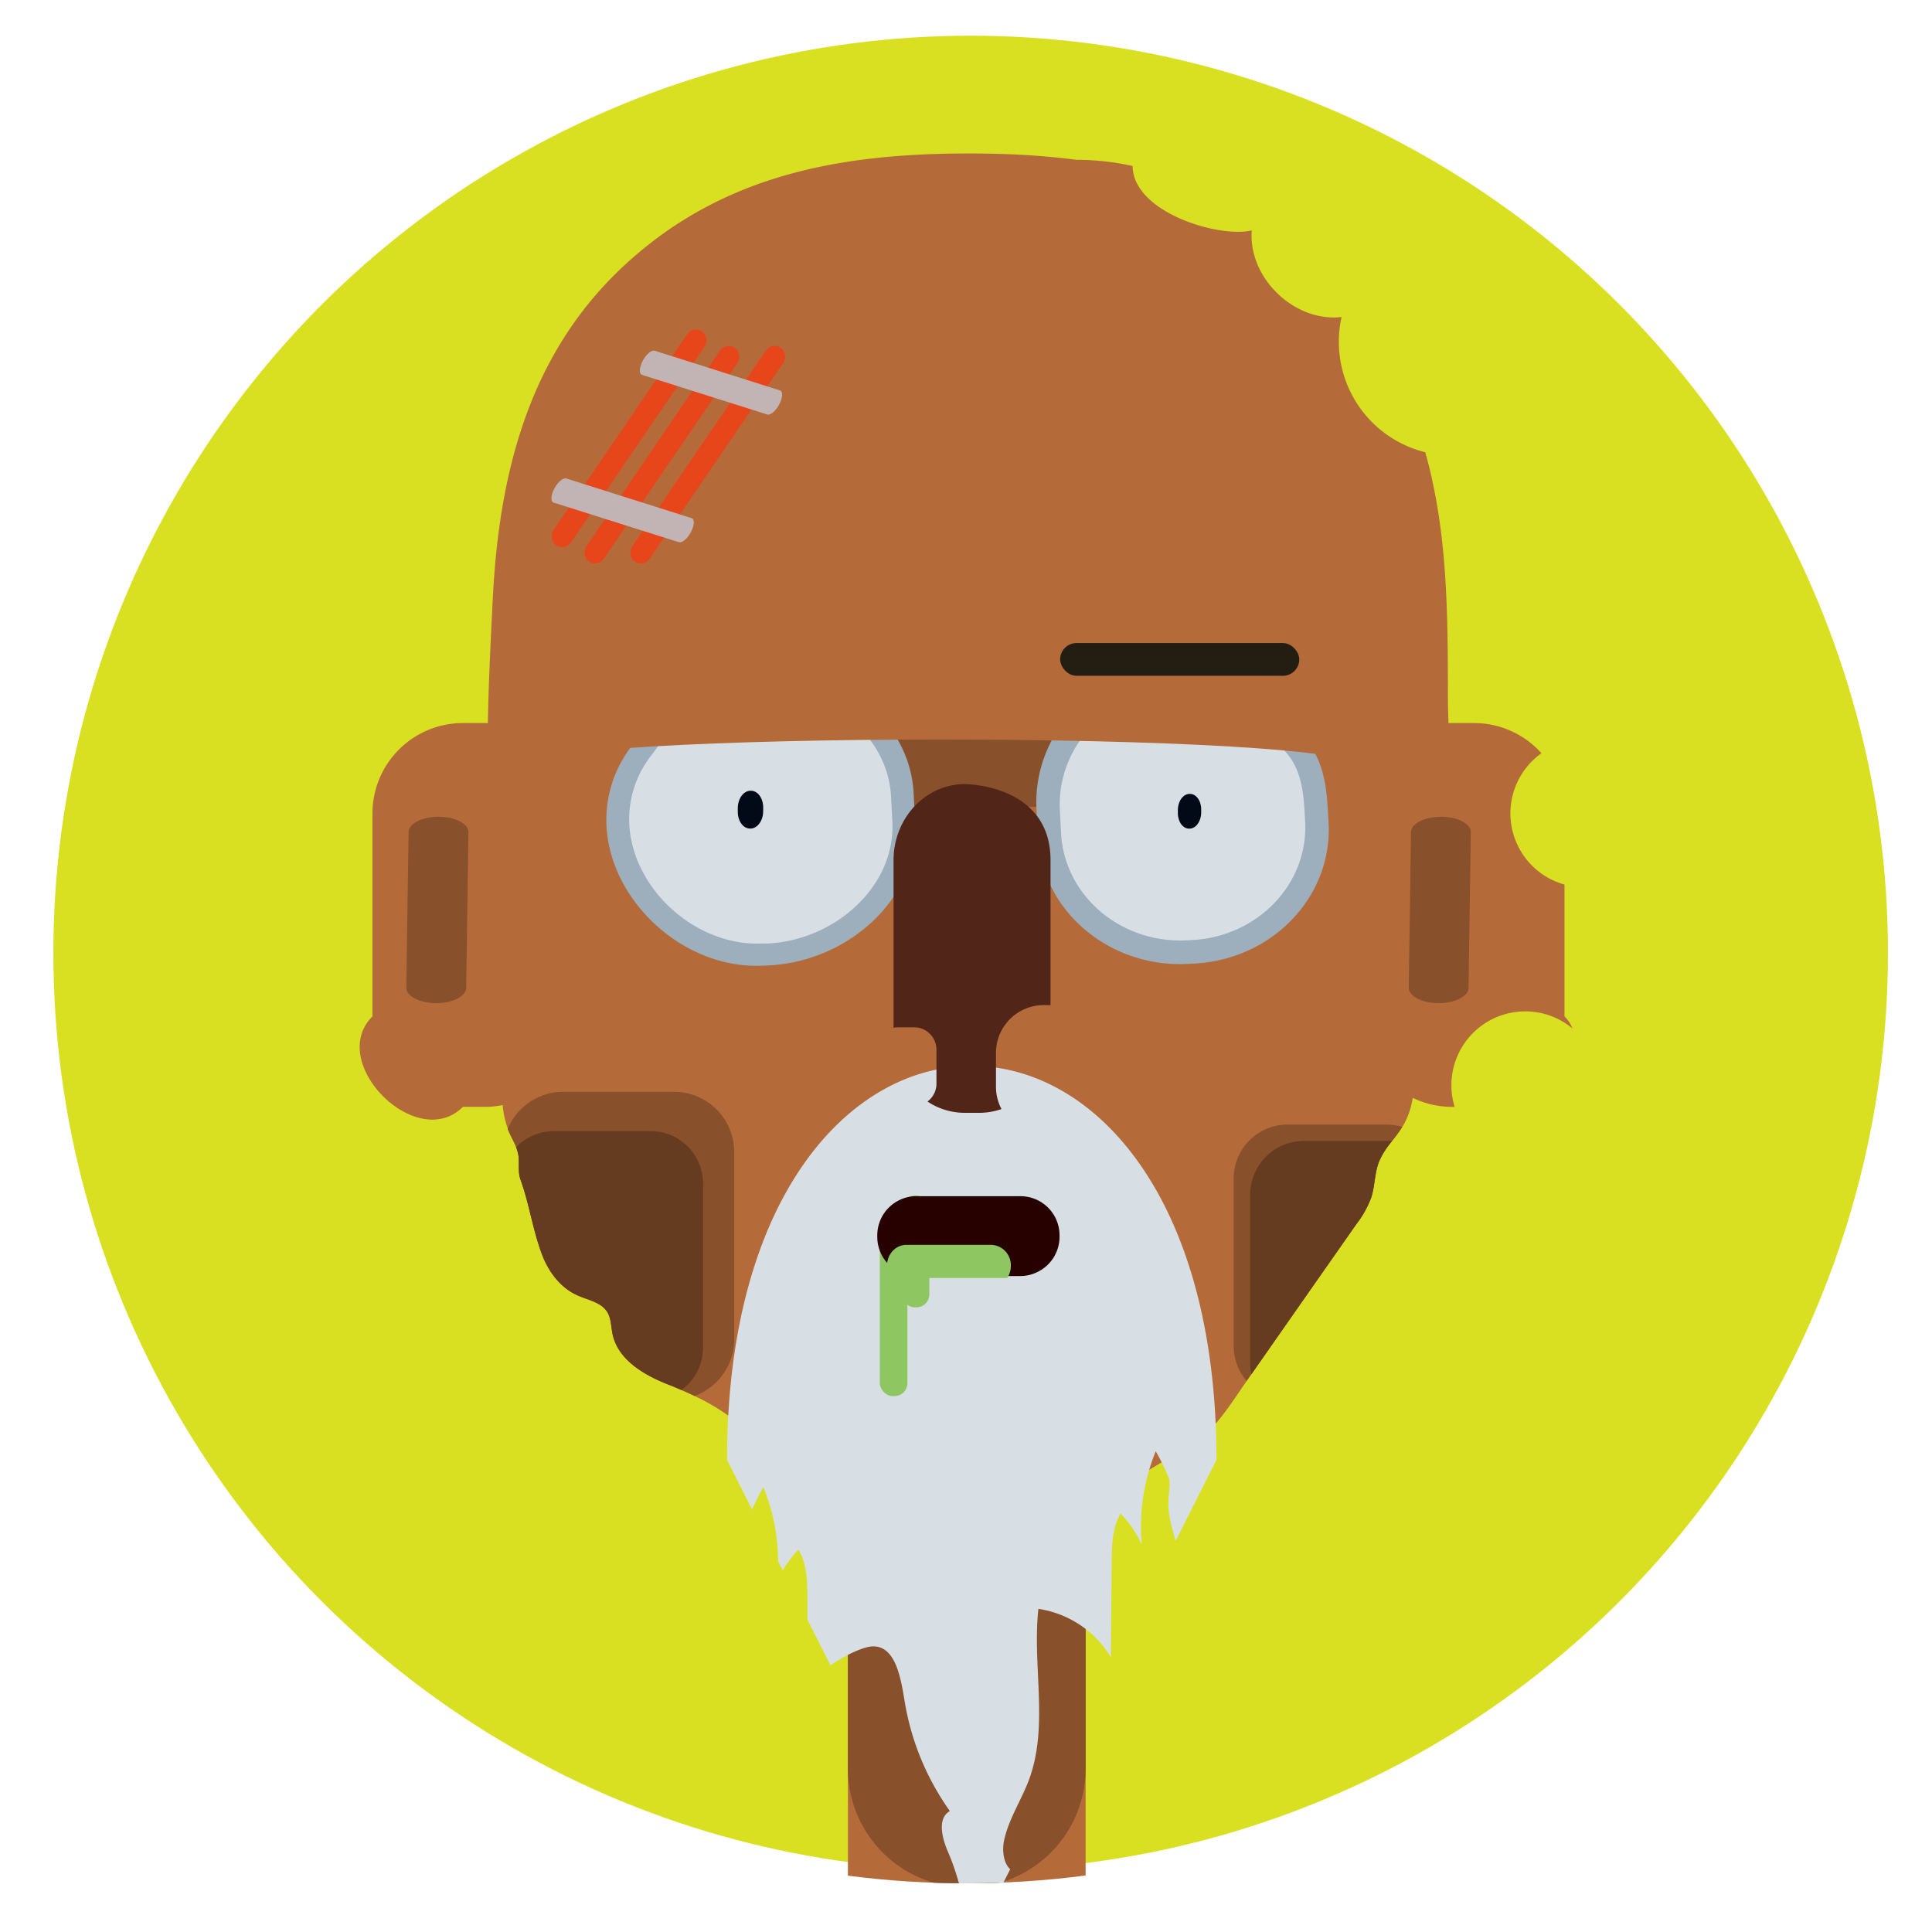 <svg id="Layer_1" data-name="Layer 1" xmlns="http://www.w3.org/2000/svg" xmlns:xlink="http://www.w3.org/1999/xlink" viewBox="0 0 480 480"><defs><style>.cls-1{fill:none;}.cls-2{fill:#d9e021;}.cls-3{clip-path:url(#clip-path);}.cls-4{fill:#b56b39;}.cls-5{fill:#88502b;}.cls-6{fill:#9daebc;}.cls-7{fill:#d8dfe4;}.cls-8{fill:#030a17;}.cls-9{fill:#8ec762;}.cls-10{fill:#270000;}.cls-11{fill:#512619;}.cls-12{fill:#e7461b;}.cls-13{fill:#c2b4b4;}.cls-14{fill:#241e12;}.cls-15{fill:#663c20;}</style><clipPath id="clip-path"><circle class="cls-1" cx="240" cy="240" r="227.9"/></clipPath></defs><title>Artboard 5</title><circle class="cls-2" cx="241.16" cy="236.77" r="227.9"/><g class="cls-3"><path class="cls-4" d="M210.66,361.72h59.06a0,0,0,0,1,0,0V496.36a29.53,29.53,0,0,1-29.53,29.53h0a29.53,29.53,0,0,1-29.53-29.53V361.72A0,0,0,0,1,210.66,361.72Z"/><path class="cls-5" d="M210.66,304.74h59.06a0,0,0,0,1,0,0V439.39a29.53,29.53,0,0,1-29.53,29.53h0a29.53,29.53,0,0,1-29.53-29.53V304.74A0,0,0,0,1,210.66,304.74Z"/><path class="cls-4" d="M390.66,255.5A18.35,18.35,0,0,0,361.4,275h-.63a22.47,22.47,0,0,1-22.47-22.47V202.12a22.48,22.48,0,0,1,22.47-22.48h5.45a22.43,22.43,0,0,1,16.75,7.5,18.34,18.34,0,0,0,5.72,32.62v32.75A8.45,8.45,0,0,1,390.66,255.5Z"/><path class="cls-4" d="M120.42,275H115c-11.46,11.46-33.93-11-22.47-22.48V202.12A22.48,22.48,0,0,1,115,179.64h5.44a22.48,22.48,0,0,1,22.48,22.48V252.5A22.47,22.47,0,0,1,120.42,275Z"/><path class="cls-4" d="M351.15,252.11c-.63,9.34,2.19,19.53-2.57,27.58l-.2.3a35.9,35.9,0,0,1-2.53,3.48,20.77,20.77,0,0,0-3.26,5.19c-1.08,2.79-1,5.91-1.88,8.76a25.7,25.7,0,0,1-3.79,6.8q-3.5,5-7,10-9.52,13.59-19,27.18l-1.17,1.68,0,0c-3.92,5.62-8.27,12.86-14.36,16.4-6.25,3.63-11.3,6-17.07,11-6.67,5.88-16.18,6.87-25,7.6-3.87.32-7.74.63-11.6,1l-6.33.52c-7.75.64-15.83,1.23-23-1.71-9.85-4-17-12.24-24.08-19.79a52,52,0,0,0-15.64-11.22c-1.08-.53-2.17-1-3.29-1.51s-2.28-1-3.46-1.43c-6-2.37-12.33-6.15-13.64-12.44-.39-1.85-.33-3.86-1.31-5.47-1.53-2.52-4.88-3-7.57-4.25-4.2-1.91-7.14-5.95-8.74-10.27-2.26-6.18-3.1-12.48-5.26-18.41-.72-2-.19-4.2-.56-6.27a10.11,10.11,0,0,0-.53-1.78c-.49-1.21-1.15-2.37-1.69-3.57-.14-.3-.27-.61-.39-.92-3.45-8.89.27-19,1.37-28.55,2.18-18.8-5.72-36.77-6.31-55.4-.5-15.72.35-32,1.13-47.73,1.55-31.1,8.87-60.66,32.35-82.63,24.38-22.82,53.84-28.12,85.92-28.12q5.24,0,10.37.2c1.44.06,2.9.14,4.34.22,4.05.26,8.05.63,12,1.15a63.74,63.74,0,0,1,14,1.55c.07,11.5,21.43,17.94,29.6,16-.93,11.77,10.59,22.87,22.31,21.51a28.27,28.27,0,0,0,20.8,33.6c.59,2.15,1.24,4.66,1.61,6.38.15.7.29,1.4.44,2.11,3.49,16.86,3.55,34.32,3.57,51.47,0,16.54,2.77,34.62-.88,50.89C356.52,232.92,351.81,242.14,351.15,252.11Z"/><rect class="cls-5" x="202.53" y="167.9" width="75.32" height="32.56"/><path class="cls-6" d="M257.87,207.81l-.38-7.13a33,33,0,0,1,13.65-28.06c11.33-8.33,21.75-6.47,34.68-4.22a10.43,10.43,0,0,1,4,1.27,13.39,13.39,0,0,1,2.9,3.1c3.2,4,7.62,6.83,11.16,10.54,5.53,5.79,5.8,13.52,6.2,21.1,1,18.43-14.09,34.12-33.64,35l-1.4.07C275.49,240.44,258.84,226.24,257.87,207.81Z"/><path class="cls-7" d="M263.62,207l-.31-6a27.72,27.72,0,0,1,11.46-23.56c9.52-7,18.26-5.43,29.12-3.54a8.82,8.82,0,0,1,3.36,1.06,11.4,11.4,0,0,1,2.43,2.61c2.69,3.35,6.4,5.74,9.37,8.85,4.65,4.86,4.87,11.35,5.21,17.72.82,15.47-11.83,28.65-28.25,29.42l-1.17.06C278.42,234.44,264.44,222.52,263.62,207Z"/><path class="cls-6" d="M150.94,207.93a30,30,0,0,1,4.59-20.61c1.71-2.68,4.09-5,5.16-8a22.08,22.08,0,0,1,.86-2.4,9.09,9.09,0,0,1,1.36-1.85c19.41-21.33,62.52-7.25,64.08,22l.38,7.23c1,18.7-16.56,34.61-36.4,35.55l-1.42.06C170.9,240.85,153.41,225.58,150.94,207.93Z"/><path class="cls-7" d="M156.57,207.11a25.55,25.55,0,0,1,3.91-17.56c1.45-2.29,3.49-4.25,4.4-6.81a16,16,0,0,1,.73-2,7.48,7.48,0,0,1,1.16-1.58c16.54-18.18,53.28-6.18,54.61,18.79l.32,6.16c.85,15.94-14.11,29.5-31,30.3l-1.2,0C173.58,235.17,158.67,222.16,156.57,207.11Z"/><path class="cls-8" d="M183.3,201.72v-.91c0-2.34,1.37-4.29,3.08-4.35h.12c1.71-.06,3.1,1.79,3.11,4.13v.91c0,2.34-1.37,4.29-3.08,4.35h-.12C184.7,205.91,183.31,204.06,183.3,201.72Z"/><path class="cls-8" d="M292.64,202.07v-.83c0-2.15,1.26-3.94,2.83-4h.11c1.56-.05,2.84,1.64,2.85,3.79v.84c0,2.15-1.26,3.93-2.83,4h-.11C293.92,205.92,292.65,204.22,292.64,202.07Z"/><path class="cls-7" d="M302.23,362.71l-10.15,20.13c-.9-3.19-1.88-6.34-1.81-9.71.05-1.94.5-3.67.22-5.66a52.93,52.93,0,0,0-3.35-6.91,49.4,49.4,0,0,0-3.47,23.15,28.75,28.75,0,0,0-5.26-7.67c-2.09,3.55-2.18,7.88-2.21,12q-.12,11.83-.21,23.68a25.43,25.43,0,0,0-18-12c-1.57,14.15,2.62,29-2.32,42.4-1.88,5.07-5,9.68-6.17,14.95-.57,2.53-.26,5.72,1.48,7.34l-1.91,3.78c-2.58,5.1-6.12,7.09-9.45,6a61.29,61.29,0,0,0-4.29-14.56c-1.35-3.29-2.42-7.91.66-9.68a65.22,65.22,0,0,1-10.93-25.56c-1-5.11-1.77-15.63-8.35-15.35-2.16.09-6.69,2.13-10.37,4.72L200.6,402.4c0-1.81,0-3.6,0-5.41,0-4.12-.13-8.45-2.22-12a28.31,28.31,0,0,0-3.91,5.15l-1.15-2.27a49.24,49.24,0,0,0-3.66-18.36c-.07,0-1.89,3.43-2.82,5.5l-6.2-12.3C180.6,232.19,302.23,232.19,302.23,362.71Z"/><rect class="cls-9" x="224.03" y="297.05" width="6.86" height="27.76" rx="3.19" transform="translate(454.92 621.85) rotate(180)"/><rect class="cls-9" x="218.59" y="301.99" width="6.86" height="44.85" rx="3.19" transform="translate(444.03 648.84) rotate(180)"/><path class="cls-10" d="M263.24,306.87v.41a9.72,9.72,0,0,1-5.5,8.75,9.61,9.61,0,0,1-4.22,1H227.68a9.71,9.71,0,0,1-9.72-9.71v-.41a9.72,9.72,0,0,1,9.72-9.72h25.84A9.72,9.72,0,0,1,263.24,306.87Z"/><path class="cls-11" d="M261,213.72v36h-1.7a11.85,11.85,0,0,0-11.85,11.86V270a11.83,11.83,0,0,0,1.37,5.54,16.68,16.68,0,0,1-5.53.94H239.7a16.68,16.68,0,0,1-9.27-2.81,5.55,5.55,0,0,0,2.23-4.45v-8.43a5.56,5.56,0,0,0-5.56-5.56h-3.93a5.06,5.06,0,0,0-1.17.13V213.72c0-10.44,7.93-18.91,17.7-18.91C239.7,194.81,261,194.76,261,213.72Z"/><rect class="cls-12" x="153.63" y="76.72" width="5.33" height="64.35" rx="2.66" transform="translate(88.58 -69.16) rotate(34.31)"/><rect class="cls-12" x="161.77" y="80.79" width="5.33" height="64.35" rx="2.66" transform="translate(92.29 -73.03) rotate(34.31)"/><rect class="cls-12" x="173.17" y="80.79" width="5.33" height="64.35" rx="2.66" transform="translate(94.27 -79.46) rotate(34.31)"/><path class="cls-13" d="M137.7,121.43h0c.86-1.66,2.19-2.8,3-2.55l31.13,9.85c.78.24.71,1.78-.16,3.43h0c-.86,1.66-2.19,2.8-3,2.55l-31.14-9.85C136.76,124.61,136.83,123.08,137.7,121.43Z"/><path class="cls-13" d="M159.67,89.68h0c.86-1.65,2.19-2.79,3-2.54L193.78,97c.77.24.7,1.78-.16,3.43h0c-.87,1.66-2.2,2.8-3,2.55l-31.14-9.85C158.73,92.87,158.81,91.34,159.67,89.68Z"/><path class="cls-4" d="M129.1,158.13H338.26v32.56c0-9.28-209.16-9.28-209.16,0Z"/><rect class="cls-14" x="263.39" y="159.76" width="59.41" height="8.14" rx="4.07"/><path class="cls-5" d="M108.33,249.23h0c-4.1,0-7.41-1.74-7.38-3.85l.56-38.64c0-2.12,3.39-3.83,7.49-3.82h0c4.1,0,7.41,1.74,7.38,3.86l-.56,38.64C115.79,247.53,112.43,249.24,108.33,249.23Z"/><path class="cls-5" d="M357.38,249.23h0c-4.11,0-7.41-1.74-7.38-3.85l.56-38.64c0-2.12,3.38-3.83,7.49-3.82h0c4.1,0,7.4,1.74,7.37,3.86l-.56,38.64C364.83,247.53,361.48,249.24,357.38,249.23Z"/><path class="cls-5" d="M182.41,286.2v46.62a15,15,0,0,1-9.83,14c-2.15-1.05-4.39-2-6.74-2.94-6-2.37-12.33-6.16-13.65-12.44-.39-1.85-.33-3.86-1.31-5.48-1.53-2.51-4.89-3-7.57-4.24-4.2-1.91-7.14-5.95-8.73-10.28-2.28-6.17-3.11-12.47-5.27-18.4-.72-2-.19-4.2-.56-6.27-.35-1.9-1.43-3.58-2.22-5.34q-.21-.47-.39-.93A14.93,14.93,0,0,1,140,271.26h27.49A14.94,14.94,0,0,1,182.41,286.2Z"/><path class="cls-15" d="M174.67,294.07v40.72a13,13,0,0,1-5.38,10.56c-1.13-.49-2.28-1-3.45-1.43-6-2.37-12.33-6.16-13.65-12.44-.39-1.85-.33-3.86-1.31-5.48-1.53-2.51-4.89-3-7.57-4.24-4.2-1.91-7.14-5.95-8.73-10.28-2.28-6.17-3.11-12.47-5.27-18.4-.72-2-.19-4.2-.56-6.27a10.11,10.11,0,0,0-.53-1.78,13,13,0,0,1,9.39-4h24A13,13,0,0,1,174.67,294.07Z"/><path class="cls-5" d="M348.38,280c-1.83,3-4.54,5.42-5.79,8.67-1.08,2.79-1,5.91-1.88,8.77a25.59,25.59,0,0,1-3.79,6.78l-7,10-20.21,28.87,0,0a13.33,13.33,0,0,1-3.2-8.66V292.76a13.36,13.36,0,0,1,13.36-13.36h24.56A13.14,13.14,0,0,1,348.38,280Z"/><path class="cls-15" d="M345.85,283.47a20.59,20.59,0,0,0-3.26,5.19c-1.08,2.79-1,5.91-1.88,8.77a25.59,25.59,0,0,1-3.79,6.78l-7,10q-9.51,13.59-19,27.2a13.29,13.29,0,0,1-.32-2.9V296.82A13.36,13.36,0,0,1,324,283.47Z"/><path class="cls-9" d="M251.14,314.52a5.46,5.46,0,0,1-.9,3H227.66a9.27,9.27,0,0,1-5.85-2.09,10.51,10.51,0,0,1-1.42-1.41,5.39,5.39,0,0,1,1.4-3.23,4.73,4.73,0,0,1,3.45-1.52h21A5.06,5.06,0,0,1,251.14,314.52Z"/></g></svg>